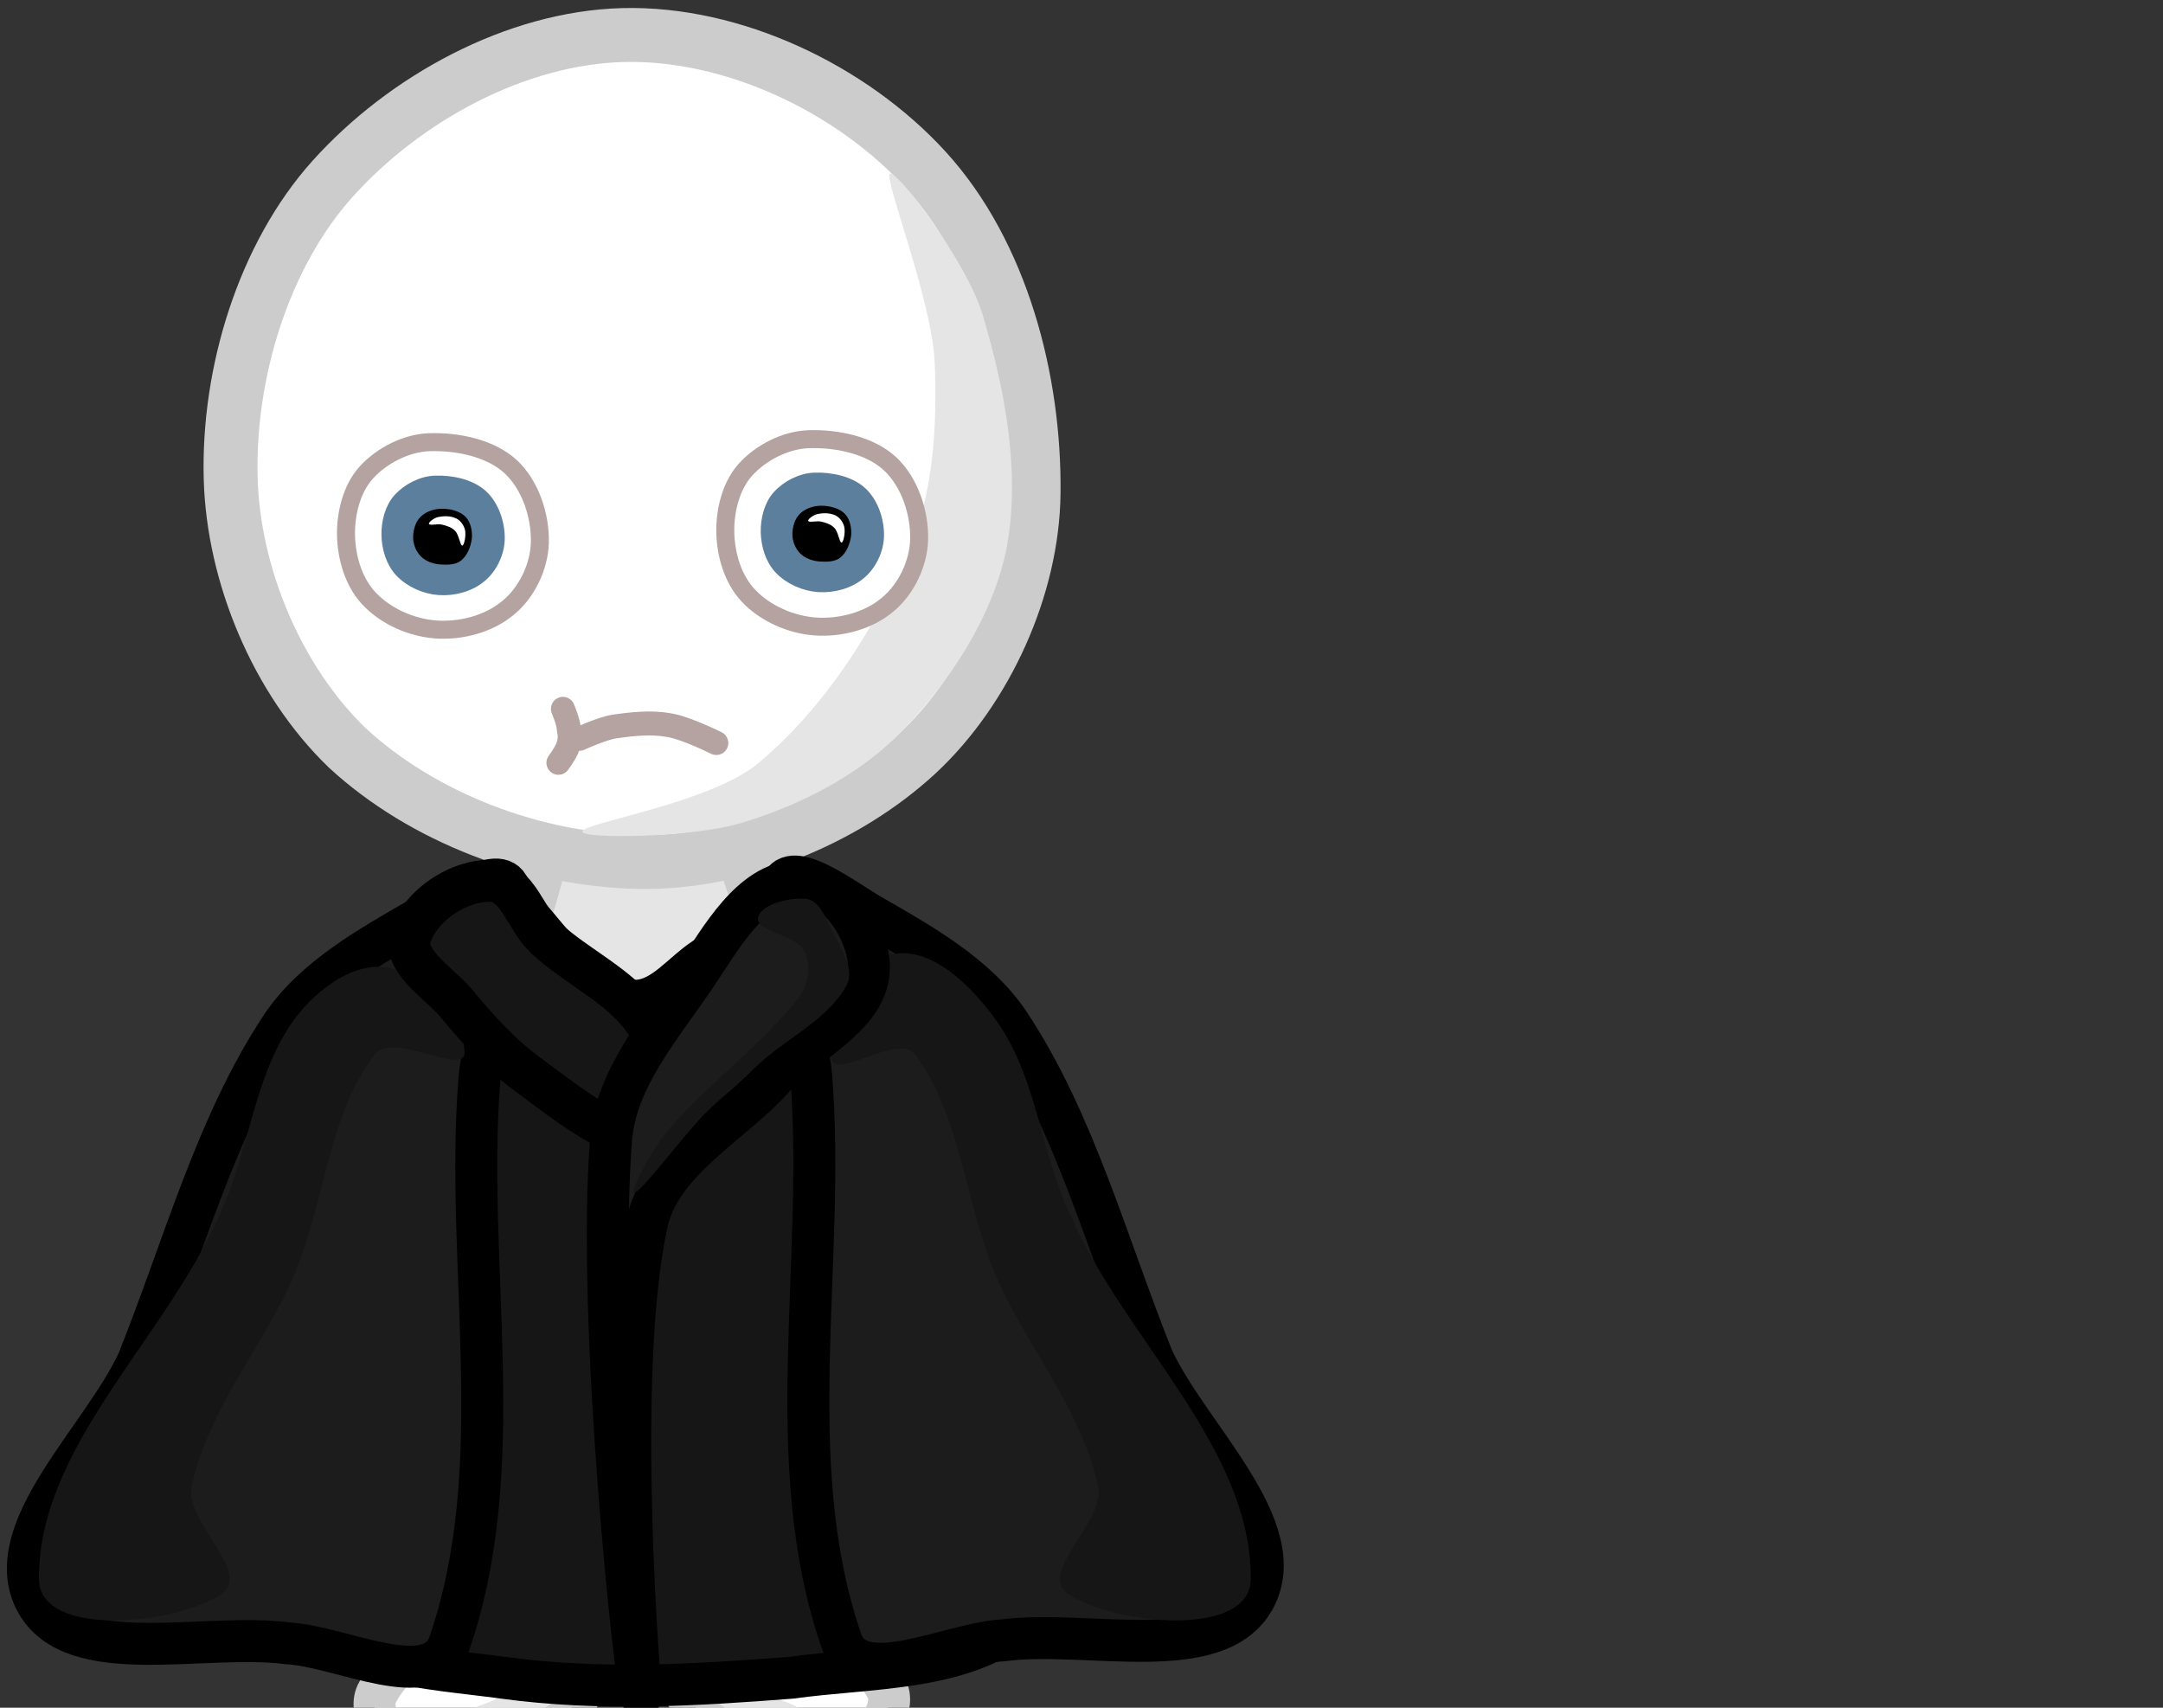 <svg version="1.1" width="361" height="285" viewBox="-1 -1 361 285" xmlns="http://www.w3.org/2000/svg" xmlns:xlink="http://www.w3.org/1999/xlink">
  <rect x="-1" y="-1" width="361" height="285" fill="#333333" stroke="none"/>
  <!-- Exported by Scratch - http://scratch.mit.edu/ -->
  <g id="ID0.7008198308758438" transform="matrix(1, 0, 0, 1, -156, -36)">
    <path id="ID0.9115952169522643" fill="#E5E5E5" stroke="#CCCCCC" stroke-width="9" stroke-linecap="round" d="M 239.750 192.500 C 242.941 192.253 246.805 185.897 248.500 188.500 C 254.429 199.027 260.132 211.836 257.750 223.500 C 256.475 229.744 246.060 229.692 239.750 230 C 230.590 230.447 220.629 230.242 212.500 226 C 209.521 224.441 212.422 219.167 213.500 216 C 213.897 214.839 215.471 216.454 216.500 214.500 C 220.614 206.674 220.376 195.972 226.750 189.750 C 230.028 186.838 235.474 192.827 239.750 192.500 Z " transform="matrix(1, 0, 0, 1, 24.4, -23.2)"/>
    <path id="ID0.2581713180989027" fill="#FFFFFF" stroke="#CCCCCC" stroke-width="9" stroke-linecap="round" d="M 189.500 54 C 207.781 53.533 227.586 62.906 240 76.500 C 252.659 90.365 258.232 111.533 258 130.500 C 257.835 146.001 250.170 163.189 238.500 174 C 226.386 185.137 208.602 192.318 192 192 C 174.560 191.613 156.157 184.652 143.500 173 C 131.667 161.603 124.436 144.016 124 128 C 123.522 110.398 129.486 90.829 141 78 C 153.050 64.600 171.546 54.459 189.500 54 Z " transform="matrix(1, 0, 0, 1, 69.5, -13.15)"/>
    <path id="ID0.17645040387287736" fill="#E5E5E5" stroke="none" stroke-linecap="round" d="M 282.300 149.950 C 286.415 140.442 287.029 129.194 286.600 118.700 C 286.166 108.339 278.132 88.135 279.100 87.200 C 280.068 86.265 291.884 101.748 294.600 110.700 C 298.387 123.483 300.944 137.040 298.600 149.700 C 296.210 161.361 288.989 172.115 281.050 180.300 C 273.888 187.647 264.106 192.609 254.300 195.550 C 245.777 198.099 227.275 198.197 227.800 196.950 C 228.091 195.458 249.288 192.256 257.300 185.450 C 268.355 176.103 276.556 163.217 282.300 149.950 Z " transform="matrix(1, 0, 0, 1, 24.4, -23.2)"/>
    <g id="ID0.36412396281957626" transform="matrix(1, 0, 0, 1, 156, 36)">
      <path id="ID0.8147899541072547" fill="#FFFFFF" stroke="#B4A3A0" stroke-width="3" stroke-linecap="round" d="M 116.150 161 C 120.895 160.827 126.458 161.990 129.800 165.100 C 133.101 168.175 134.761 173.313 134.650 177.750 C 134.548 181.774 132.468 186.075 129.400 188.600 C 126.153 191.353 121.446 192.548 117.300 192.250 C 113.226 191.957 108.954 190.077 106.150 187.100 C 103.547 184.335 102.392 180.285 102.300 176.600 C 102.216 172.894 103.254 168.763 105.650 166.100 C 108.254 163.211 112.351 161.139 116.150 161 Z " transform="matrix(1, 0, 0, 1, -45.55, -88.2)"/>
      <path id="ID0.8147899541072547" fill="#5B7F9C" stroke="#5B7F9C" stroke-width="3" stroke-linecap="round" d="M 116.150 161 C 120.895 160.827 126.458 161.990 129.800 165.100 C 133.101 168.175 134.761 173.313 134.650 177.750 C 134.548 181.774 132.468 186.075 129.400 188.600 C 126.153 191.353 121.446 192.548 117.300 192.250 C 113.226 191.957 108.954 190.077 106.150 187.100 C 103.547 184.335 102.392 180.285 102.300 176.600 C 102.216 172.894 103.254 168.763 105.650 166.100 C 108.254 163.211 112.351 161.139 116.150 161 Z " transform="matrix(0.582, 0, 0, 0.582, 4, -14.45)"/>
      <path id="ID0.8096814667806029" fill="#000000" stroke="none" stroke-linecap="round" d="M 119.900 172.100 C 121.339 172.121 122.912 172.542 123.800 173.500 C 124.654 174.422 124.905 175.879 124.800 177.100 C 124.620 178.456 124.039 179.918 123 180.750 C 122.074 181.488 120.702 181.488 119.500 181.400 C 118.357 181.316 117.131 180.890 116.319 180.081 C 115.504 179.271 114.999 178.051 115 176.900 C 115.001 175.605 115.398 174.250 116.300 173.400 C 117.260 172.482 118.677 172.080 119.900 172.100 Z " transform="matrix(1, 0, 0, 1, -47.05, -88.2)"/>
      <path id="ID0.7386001590639353" fill="#FFFFFF" stroke="none" stroke-linecap="round" d="M 120.650 173.700 C 121.383 174.034 121.944 174.821 122.150 175.600 C 122.370 176.458 122.049 178.220 121.700 178.250 C 121.350 178.280 121.159 176.440 120.500 175.800 C 119.956 175.201 119.104 174.945 118.300 174.750 C 117.605 174.576 116.329 174.940 116.150 174.650 C 115.986 174.385 117.011 173.628 117.650 173.500 C 118.609 173.290 119.700 173.267 120.650 173.700 Z " transform="matrix(1, 0, 0, 1, -45.55, -88.2)"/>
    </g>
    <g id="ID0.36412396281957626" transform="matrix(1, 0, 0, 1, 156, 36)">
      <path id="ID0.8147899541072547" fill="#FFFFFF" stroke="#B4A3A0" stroke-width="3" stroke-linecap="round" d="M 116.150 161 C 120.895 160.827 126.458 161.990 129.800 165.100 C 133.101 168.175 134.761 173.313 134.650 177.750 C 134.548 181.774 132.468 186.075 129.400 188.600 C 126.153 191.353 121.446 192.548 117.300 192.250 C 113.226 191.957 108.954 190.077 106.150 187.100 C 103.547 184.335 102.392 180.285 102.300 176.600 C 102.216 172.894 103.254 168.763 105.650 166.100 C 108.254 163.211 112.351 161.139 116.150 161 Z " transform="matrix(1, 0, 0, 1, 17.75, -88.7)"/>
      <path id="ID0.8147899541072547" fill="#5B7F9C" stroke="#5B7F9C" stroke-width="3" stroke-linecap="round" d="M 116.150 161 C 120.895 160.827 126.458 161.990 129.800 165.100 C 133.101 168.175 134.761 173.313 134.650 177.750 C 134.548 181.774 132.468 186.075 129.400 188.600 C 126.153 191.353 121.446 192.548 117.300 192.250 C 113.226 191.957 108.954 190.077 106.150 187.100 C 103.547 184.335 102.392 180.285 102.300 176.600 C 102.216 172.894 103.254 168.763 105.650 166.100 C 108.254 163.211 112.351 161.139 116.150 161 Z " transform="matrix(0.582, 0, 0, 0.582, 67.3, -14.95)"/>
      <path id="ID0.8096814667806029" fill="#000000" stroke="none" stroke-linecap="round" d="M 119.900 172.100 C 121.339 172.121 122.912 172.542 123.800 173.500 C 124.654 174.422 124.905 175.879 124.800 177.100 C 124.620 178.456 124.039 179.918 123 180.750 C 122.074 181.488 120.702 181.488 119.500 181.400 C 118.357 181.316 117.131 180.890 116.319 180.081 C 115.504 179.271 114.999 178.051 115 176.900 C 115.001 175.605 115.398 174.250 116.300 173.400 C 117.260 172.482 118.677 172.080 119.900 172.100 Z " transform="matrix(1, 0, 0, 1, 16.25, -88.7)"/>
      <path id="ID0.7386001590639353" fill="#FFFFFF" stroke="none" stroke-linecap="round" d="M 120.650 173.700 C 121.383 174.034 121.944 174.821 122.150 175.600 C 122.370 176.458 122.049 178.220 121.700 178.250 C 121.350 178.280 121.159 176.440 120.500 175.800 C 119.956 175.201 119.104 174.945 118.300 174.750 C 117.605 174.576 116.329 174.940 116.150 174.650 C 115.986 174.385 117.011 173.628 117.650 173.500 C 118.609 173.290 119.700 173.267 120.650 173.700 Z " transform="matrix(1, 0, 0, 1, 17.75, -88.7)"/>
    </g>
    <g id="ID0.16988432686775923" transform="matrix(1, 0, 0, 1, -158, 157)">
      <path id="ID0.027637152932584286" fill="#FFFFFF" stroke="#CCCCCC" stroke-width="7" stroke-linecap="round" d="M 216 315.500 C 219.867 312.700 225.548 313.184 230.250 314 C 232.839 314.409 236.119 316.178 236.750 318.750 C 237.346 322.224 235.281 325.982 233.250 328.750 C 230.972 331.943 227.516 334.282 224 336 C 220.407 337.755 216.241 339.977 212.250 339.250 C 208.930 338.636 204.396 335.485 205 332 C 205.964 325.553 210.505 319.481 216 315.500 Z " transform="matrix(0.938, 0.346, -0.346, 0.938, 298.6, -221.95)"/>
      <path id="ID0.814315521158278" fill="#E5E5E5" stroke="none" stroke-linecap="round" d="M 394.650 151.900 C 397.660 152.287 404.692 153.977 407.200 157.800 C 408.643 159.990 404.686 162.552 402.550 164 C 399.793 165.868 396.469 166.767 393.250 167.400 C 390.154 167.949 384.167 168.223 383.850 167.500 C 383.533 166.775 388.851 164.686 391.392 163.364 C 393.281 162.381 395.488 162.087 396.950 160.700 C 398.045 159.688 398.933 157.987 398.550 156.650 C 397.984 154.684 393.306 151.727 394.650 151.900 Z "/>
    </g>
    <g id="ID0.16988432686775923" transform="matrix(-1, 0, 0, 1, 678.9, 156.25)">
      <path id="ID0.027637152932584286" fill="#FFFFFF" stroke="#CCCCCC" stroke-width="7" stroke-linecap="round" d="M 216 315.500 C 219.867 312.700 225.548 313.184 230.250 314 C 232.839 314.409 236.119 316.178 236.750 318.750 C 237.346 322.224 235.281 325.982 233.250 328.750 C 230.972 331.943 227.516 334.282 224 336 C 220.407 337.755 216.241 339.977 212.250 339.250 C 208.930 338.636 204.396 335.485 205 332 C 205.964 325.553 210.505 319.481 216 315.500 Z " transform="matrix(0.938, 0.346, -0.346, 0.938, 298.6, -221.95)"/>
      <path id="ID0.814315521158278" fill="#E5E5E5" stroke="none" stroke-linecap="round" d="M 394.650 151.900 C 397.660 152.287 404.692 153.977 407.200 157.800 C 408.643 159.990 404.686 162.552 402.550 164 C 399.793 165.868 396.469 166.767 393.250 167.400 C 390.154 167.949 384.167 168.223 383.850 167.500 C 383.533 166.775 388.851 164.686 391.392 163.364 C 393.281 162.381 395.488 162.087 396.950 160.700 C 398.045 159.688 398.933 157.987 398.550 156.650 C 397.984 154.684 393.306 151.727 394.650 151.900 Z "/>
    </g>
    <g id="ID0.20676132198423147" transform="matrix(1, 0, 0, 1, 156, 36)">
      <path id="ID0.04738290561363101" fill="none" stroke="#B4A3A0" stroke-width="4" stroke-linecap="round" d="M 227.500 184 C 227.500 184 231.309 182.248 233.350 181.950 C 236.366 181.512 239.431 181.191 242.350 181.700 C 245.199 182.118 250.350 184.700 250.350 184.700 " transform="matrix(1, 0, 0, 1, -131.8, -61.7)"/>
      <path id="ID0.06047635758295655" fill="none" stroke="#B4A3A0" stroke-width="4" stroke-linecap="round" d="M 224.750 179 C 224.750 179 225.724 181.288 225.750 182.500 C 225.984 183.508 225.894 184.564 225.500 185.500 C 225.172 186.408 224 188 224 188 " transform="matrix(1, 0, 0, 1, -131.8, -61.7)"/>
    </g>
    <path id="ID0.02970749046653509" fill="#161616" stroke="#000000" stroke-width="7" stroke-linecap="round" d="M 280.500 203 C 285.563 199.756 288.888 191.992 294.500 193 C 303.212 194.615 311.245 202.220 316 210 C 322.729 220.976 327.019 234.168 330 247 C 333.290 261.243 333.367 276.302 334 291 C 334.320 298.150 338.966 309.179 333 314 C 323.183 321.874 307.976 321.201 295 323 C 279.172 324.216 263.171 325.206 247 323 C 234.379 321.275 218.508 320.866 211 310 C 201.719 296.489 205.288 276.981 206 261 C 207.652 244.556 210.531 227.533 218 214 C 223.440 204.144 233.631 196.452 244.500 193 C 250.044 191.268 253.476 200.404 258.500 203.500 C 262.099 205.787 265.491 210.277 269.500 210 C 273.803 209.676 276.864 205.385 280.500 203 Z " transform="matrix(1, 0, 0, 1, -8, -8)"/>
    <path id="ID0.4865205166861415" fill="#1C1C1C" stroke="#000000" stroke-width="7" stroke-linecap="round" d="M 225 188 C 229.562 185.375 238.272 178.556 240 183 C 243.715 192.598 235.844 204.248 235 215 C 232.568 246.041 240.207 279.370 230 309 C 227.094 317.546 211.952 309.501 203 309 C 188.912 307.167 167.123 313.381 161 302 C 154.725 290.274 171.986 274.915 178 262 C 185.642 242.941 191.104 222.382 202 206 C 207.394 197.911 217.072 192.571 225 188 Z " transform="matrix(-1, 0, 0, 1, 525.4, -0.25)"/>
    <path id="ID0.4865205166861415" fill="#1C1C1C" stroke="#000000" stroke-width="7" stroke-linecap="round" d="M 225 188 C 229.562 185.375 238.272 178.556 240 183 C 243.715 192.598 235.844 204.248 235 215 C 232.568 246.041 240.207 279.370 230 309 C 227.094 317.546 211.952 309.501 203 309 C 188.912 307.167 167.123 313.381 161 302 C 154.725 290.274 171.986 274.915 178 262 C 185.642 242.941 191.104 222.382 202 206 C 207.394 197.911 217.072 192.571 225 188 Z " transform="matrix(1, 0, 0, 1, 0, 0.25)"/>
    <path id="ID0.034290522802621126" fill="#161616" stroke="none" stroke-linecap="round" d="M 221.500 194.250 C 228.024 195.630 232.577 206.811 231.500 211.750 C 230.583 215.181 220.214 207.313 217.500 211 C 209.757 221.520 209.170 235.948 204 248 C 199.149 259.308 189.842 270.014 187 283 C 185.605 288.728 197.197 297.481 192 301 C 184.256 306.191 161.558 308.447 161.500 298.500 C 161.377 276.548 182.490 258.504 191.500 238 C 196.498 227.655 197.096 215.406 203.500 206 C 207.442 200.212 214.480 192.793 221.500 194.250 Z " transform="matrix(-1, 0, 0, 1, 525.25, 0)"/>
    <path id="ID0.034290522802621126" fill="#161616" stroke="none" stroke-linecap="round" d="M 219.750 196.500 C 226.022 197.677 233.008 206.981 232.500 211 C 231.887 214.231 220.405 207.133 217.500 211 C 209.652 221.457 209.170 235.948 204 248 C 199.149 259.308 189.842 270.014 187 283 C 185.605 288.728 197.197 297.481 192 301 C 184.256 306.191 161.558 308.447 161.500 298.500 C 161.377 276.548 182.490 258.504 191.500 238 C 196.498 227.655 197.172 215.437 203.500 206 C 206.900 200.933 213.574 195.373 219.750 196.500 Z "/>
    <path id="ID0.954876322299242" fill="#161616" stroke="#000000" stroke-width="7" stroke-linecap="round" d="M 237 182 C 241.374 182.147 242.814 188.528 246 191.500 C 251.190 196.337 258.360 199.418 262.500 205.250 C 265.566 209.568 266.279 215.103 266.250 220.250 C 266.229 222.583 264.823 226.378 262.750 225.750 C 255.324 223.926 249.131 218.757 243 214.250 C 238.342 210.826 234.555 206.557 231 202.250 C 228.030 198.860 222.188 195.362 223.500 191.250 C 225.157 186.056 231.641 181.825 237 182 Z "/>
    <path id="ID0.9240048225037754" fill="#1C1C1C" stroke="#000000" stroke-width="7" stroke-linecap="round" d="M 300 197 C 299.535 204.813 289.346 209.025 284 215 C 277.301 222.498 265.315 228.637 263 239 C 257.335 264.363 261.984 318.822 262 318 C 261.179 316.943 254.486 255.572 257 225 C 257.830 214.907 265.342 206.395 271 198 C 275.348 191.563 280.257 182.462 288 182 C 294.311 181.671 300.358 190.637 300 197 Z "/>
    <path id="ID0.8130692234262824" fill="#161616" stroke="none" stroke-linecap="round" d="M 289.500 185 C 291.672 185.212 292.786 188.121 293.750 190 C 295.140 192.940 297.825 196.633 296.250 199.500 C 293.160 205.125 286.523 208.111 281.750 212.500 C 278.662 215.339 275.336 218.178 272.250 221.250 C 268.419 225.345 262.418 233.404 261 234 C 259.694 234.557 263.681 227.067 266 224.250 C 272.742 216.065 281.901 209.744 288.500 201.250 C 289.998 199.117 290.361 195.981 289.250 193.750 C 287.796 190.936 281.287 190.506 281.500 188.250 C 281.718 186.099 286.489 184.716 289.500 185 Z "/>
  </g>
</svg>